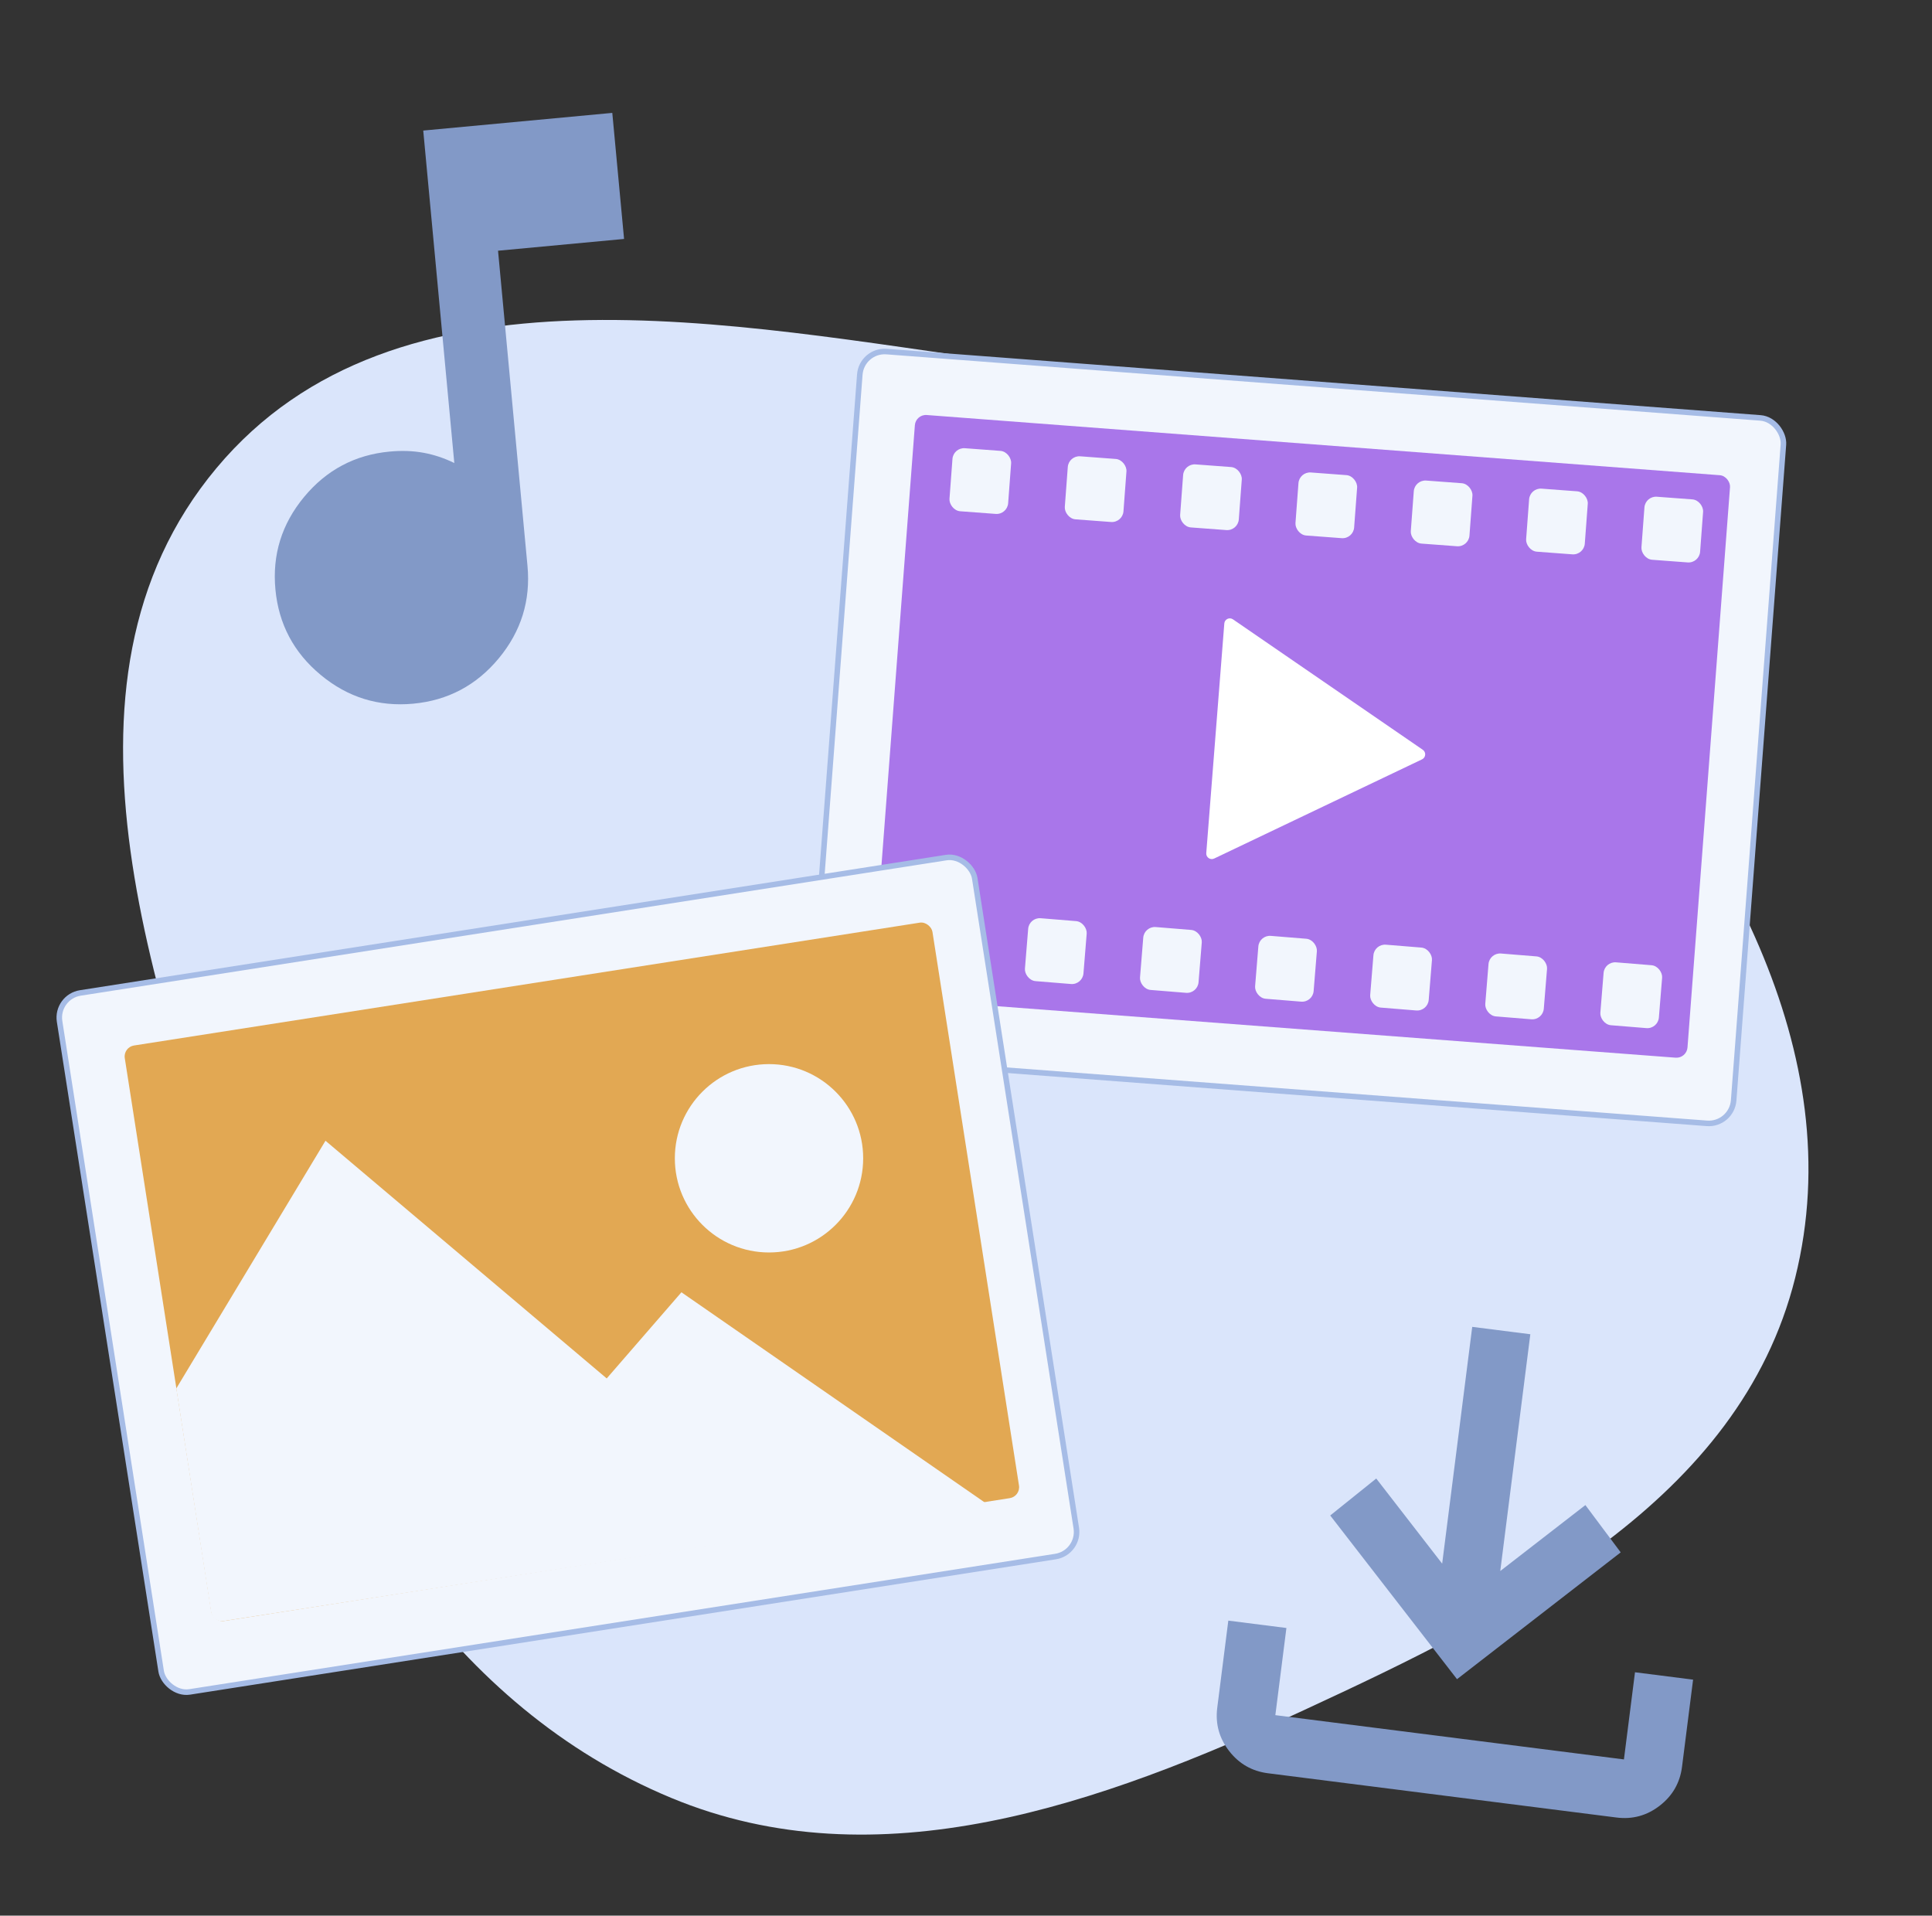 <svg width="349" height="346" viewBox="0 0 349 346" fill="none" xmlns="http://www.w3.org/2000/svg">
<rect x="0" y="0" width="349" height="346" fill="#333333" stroke="none"/>
<path fill-rule="evenodd" clip-rule="evenodd" d="M182.158 65.457C221.728 70.889 257.123 87.792 283.132 118.051C310.586 149.992 334.481 189.971 324.283 230.807C314.242 271.015 273.133 291.5 235.466 308.921C198.768 325.895 158.562 340.251 121.225 324.726C81.727 308.302 58.747 270.113 44.926 229.693C28.441 181.482 6.412 123.672 39.1 84.551C71.521 45.751 132.014 58.574 182.158 65.457Z" fill="#DAE5FB"/>
<rect x="155.658" y="63.162" width="167.322" height="127.782" rx="4.5" transform="rotate(4.34 155.658 63.162)" fill="#F2F6FD" stroke="#A6BCE6"/>
<rect x="165.415" y="74.809" width="147.673" height="105.508" rx="2" transform="rotate(4.34 165.415 74.809)" fill="#A976EA"/>
<rect x="172.212" y="80.801" width="10.626" height="11.417" rx="2.095" transform="rotate(4.275 172.212 80.801)" fill="#F2F6FD"/>
<rect x="193.044" y="82.261" width="10.626" height="11.417" rx="2.095" transform="rotate(4.275 193.044 82.261)" fill="#F2F6FD"/>
<rect x="213.878" y="83.722" width="10.626" height="11.417" rx="2.095" transform="rotate(4.275 213.878 83.722)" fill="#F2F6FD"/>
<rect x="234.712" y="85.182" width="10.626" height="11.417" rx="2.095" transform="rotate(4.275 234.712 85.182)" fill="#F2F6FD"/>
<rect x="255.545" y="86.643" width="10.626" height="11.417" rx="2.095" transform="rotate(4.275 255.545 86.643)" fill="#F2F6FD"/>
<rect x="276.378" y="88.103" width="10.626" height="11.417" rx="2.095" transform="rotate(4.275 276.378 88.103)" fill="#F2F6FD"/>
<rect x="297.21" y="89.564" width="10.626" height="11.417" rx="2.095" transform="rotate(4.275 297.21 89.564)" fill="#F2F6FD"/>
<rect x="165.111" y="164.089" width="10.608" height="11.398" rx="2.091" transform="rotate(4.647 165.111 164.089)" fill="#F2F6FD"/>
<rect x="185.9" y="165.682" width="10.608" height="11.398" rx="2.091" transform="rotate(4.647 185.9 165.682)" fill="#F2F6FD"/>
<rect x="206.689" y="167.275" width="10.608" height="11.398" rx="2.091" transform="rotate(4.647 206.689 167.275)" fill="#F2F6FD"/>
<rect x="227.479" y="168.868" width="10.608" height="11.398" rx="2.091" transform="rotate(4.647 227.479 168.868)" fill="#F2F6FD"/>
<rect x="248.267" y="170.461" width="10.608" height="11.398" rx="2.091" transform="rotate(4.647 248.267 170.461)" fill="#F2F6FD"/>
<rect x="269.056" y="172.054" width="10.608" height="11.398" rx="2.091" transform="rotate(4.647 269.056 172.054)" fill="#F2F6FD"/>
<rect x="289.845" y="173.648" width="10.608" height="11.398" rx="2.091" transform="rotate(4.647 289.845 173.648)" fill="#F2F6FD"/>
<path d="M221.162 112.61C221.222 111.843 222.091 111.429 222.725 111.865L257.016 135.426C257.651 135.862 257.575 136.822 256.881 137.153L219.33 155.069C218.635 155.401 217.842 154.856 217.902 154.088L221.162 112.61Z" fill="white"/>
<rect x="10.069" y="180.04" width="167.322" height="127.782" rx="4.5" transform="rotate(-8.884 10.069 180.04)" fill="#F2F6FD" stroke="#A6BCE6"/>
<rect x="22.231" y="189.146" width="147.673" height="105.21" rx="2" transform="rotate(-8.884 22.231 189.146)" fill="#E2A853"/>
<circle cx="138.915" cy="209.211" r="17.011" fill="#F2F6FD"/>
<path d="M58.795 206.042L31.845 250.785L38.121 291.12C38.291 292.211 39.312 292.958 40.403 292.789L178.022 271.468L123.095 233.413L109.598 248.972L58.795 206.042Z" fill="#F2F6FD"/>
<path d="M74.645 127.099C68.385 127.684 62.816 125.955 57.941 121.913C53.066 117.871 50.336 112.72 49.751 106.459C49.165 100.198 50.894 94.63 54.936 89.755C58.978 84.879 64.129 82.149 70.39 81.564C72.572 81.36 74.612 81.433 76.511 81.781C78.409 82.13 80.261 82.747 82.066 83.631L76.455 23.582L110.606 20.39L112.733 43.158L89.966 45.285L95.285 102.204C95.87 108.465 94.142 114.033 90.1 118.908C86.058 123.783 80.906 126.514 74.645 127.099Z" fill="#8299C7"/>
<path d="M263.198 303.294L240.293 273.726L248.605 267.05L260.516 282.425L265.946 239.659L276.441 240.992L271.01 283.758L286.386 271.847L292.766 280.389L263.198 303.294ZM229.048 320.286C226.162 319.919 223.822 318.578 222.028 316.262C220.234 313.945 219.52 311.344 219.886 308.458L221.885 292.716L232.38 294.049L230.381 309.791L293.349 317.787L295.348 302.045L305.843 303.377L303.844 319.119C303.477 322.006 302.136 324.346 299.82 326.14C297.504 327.934 294.903 328.648 292.016 328.282L229.048 320.286Z" fill="#8299C7"/>
</svg>
